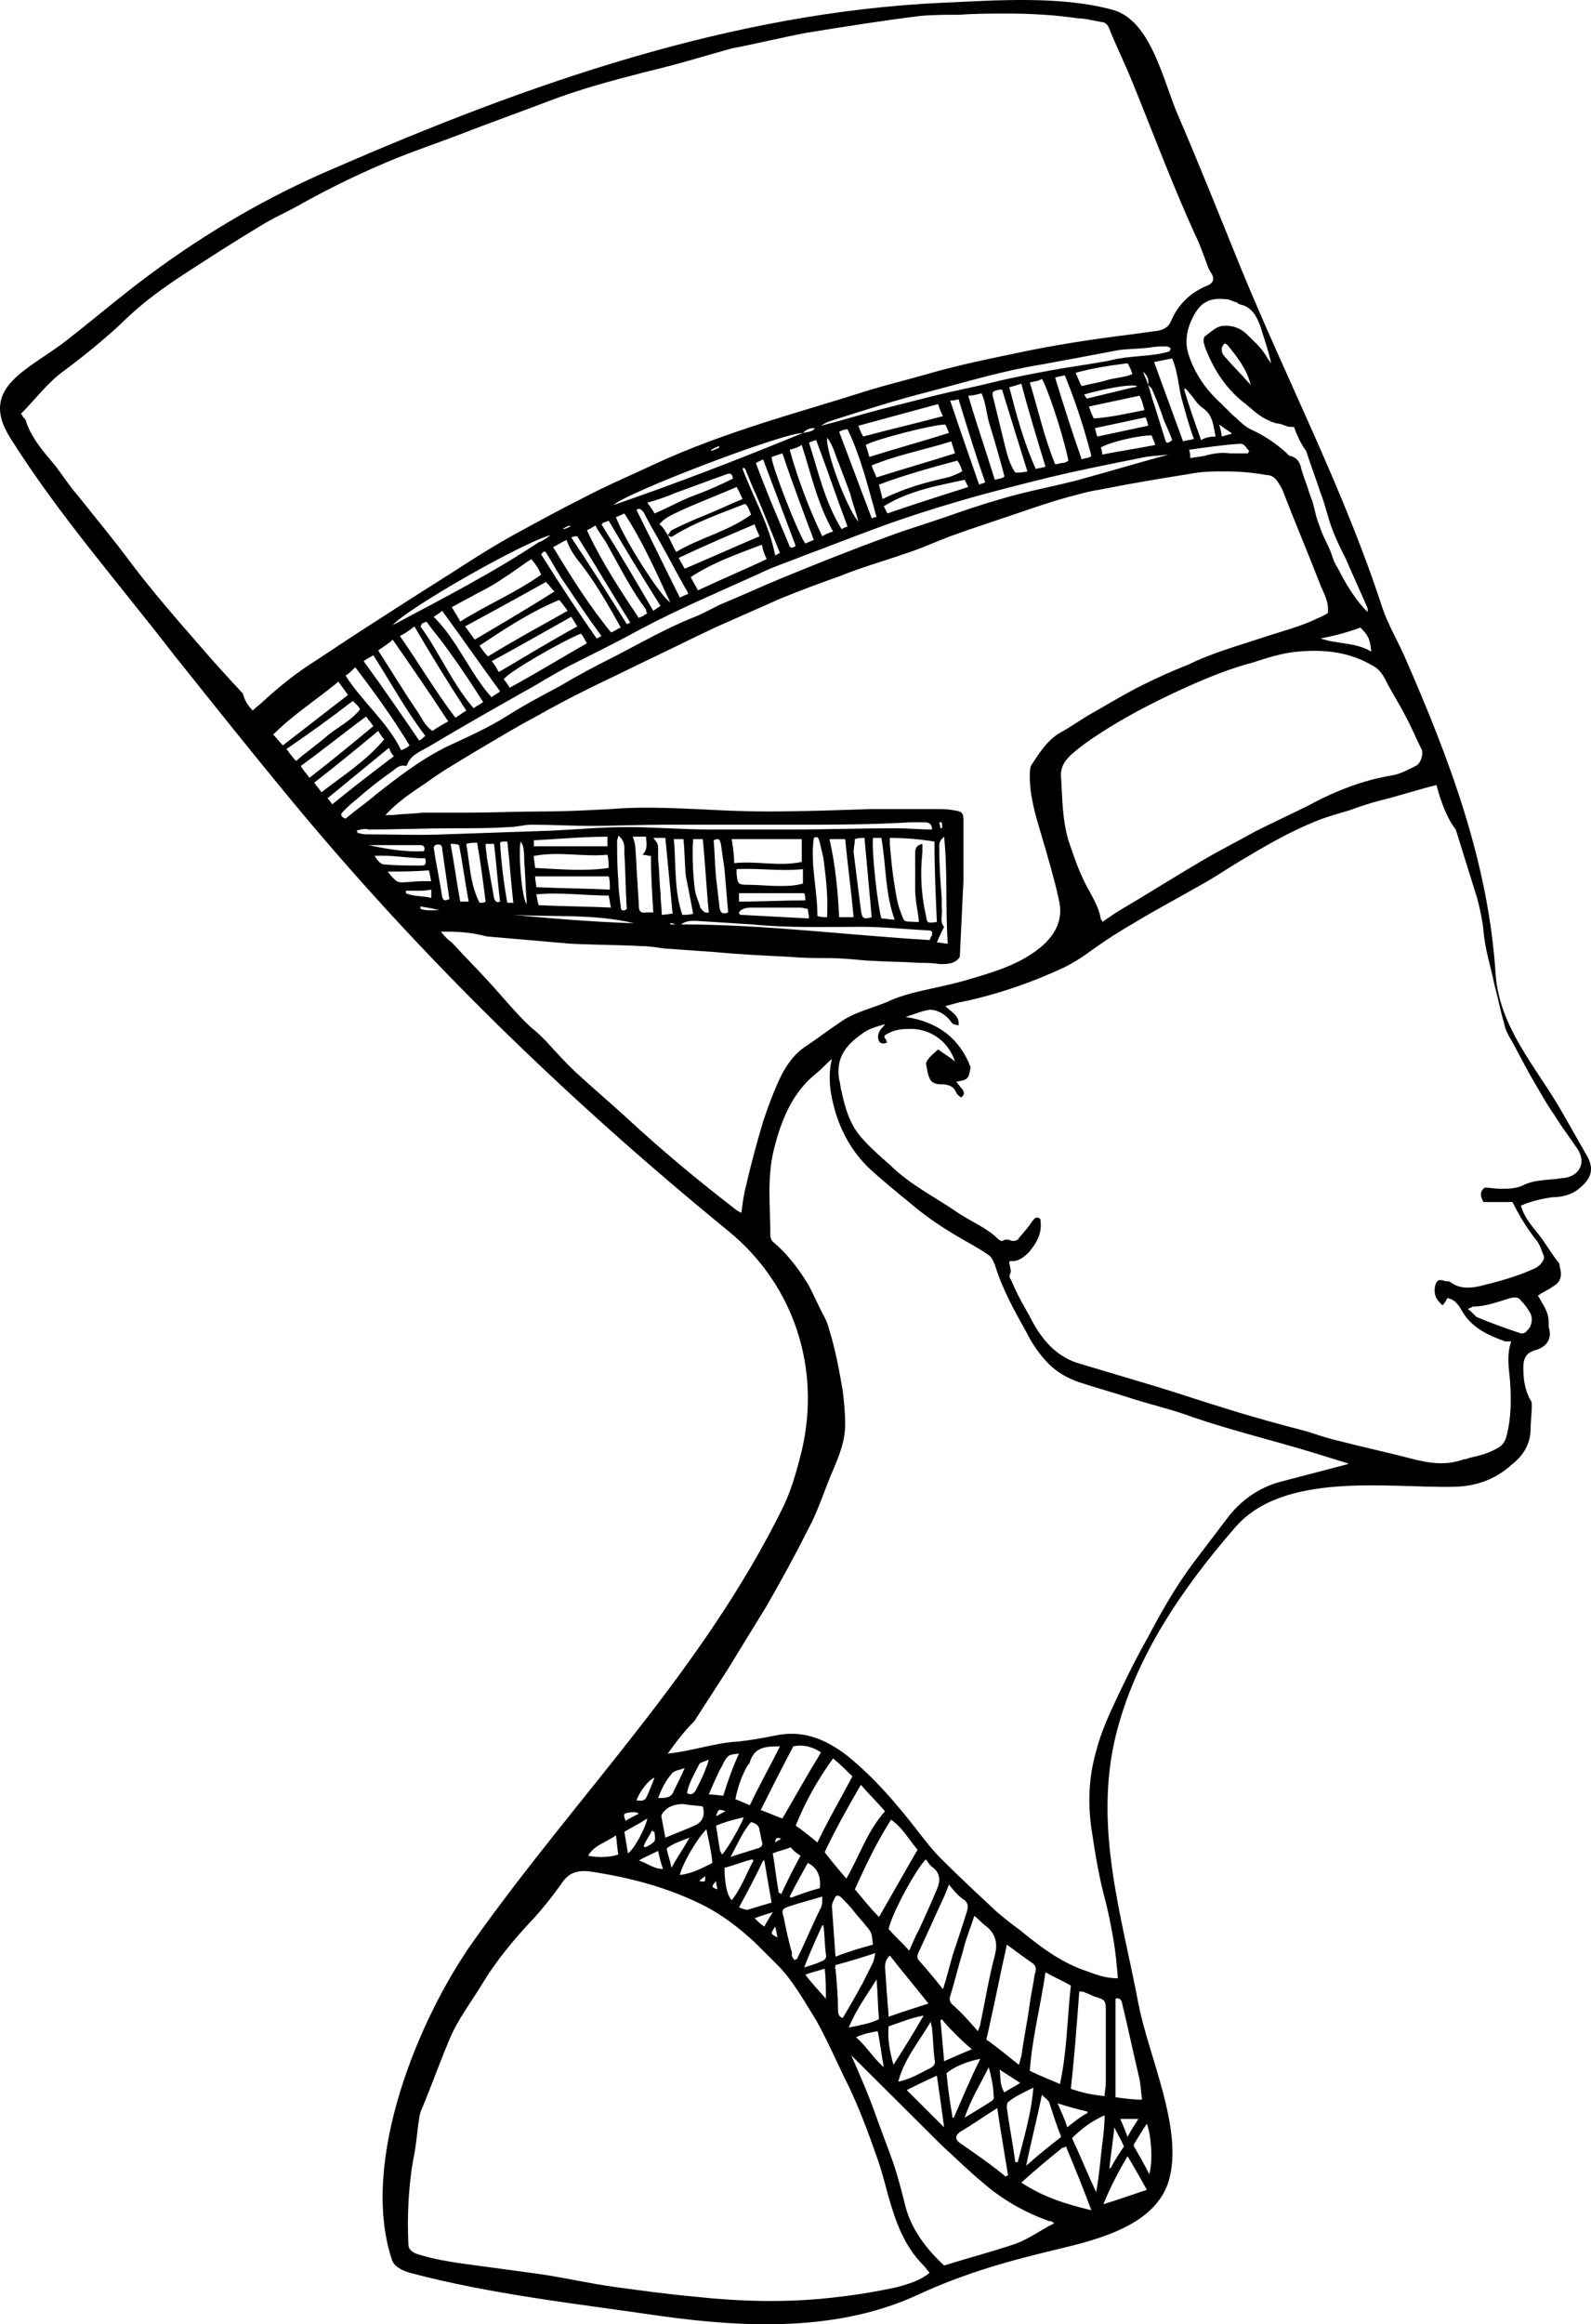 <svg width="113" height="165" viewBox="0 0 113 165" fill="none" xmlns="http://www.w3.org/2000/svg">
<path fill-rule="evenodd" clip-rule="evenodd" d="M108.022 85.587C108.28 86.525 108.965 87.207 109.479 87.89C109.908 88.487 110.251 89.084 110.679 89.596C110.765 89.681 110.765 89.767 110.765 89.852C110.936 90.449 110.936 90.961 110.336 91.302C109.994 91.558 109.565 91.729 109.222 91.985C109.308 92.07 109.394 92.241 109.479 92.411C109.736 92.838 109.994 93.264 109.994 93.861C109.994 93.947 109.994 94.032 109.994 94.203C110.251 94.97 109.908 95.568 109.137 95.823C108.451 95.994 108.194 96.335 108.194 97.103C108.194 97.871 108.28 98.639 108.708 99.406C108.794 99.492 108.794 99.662 108.794 99.833C108.794 100.345 108.708 100.942 108.708 101.454C108.708 102.477 108.194 103.33 107.422 103.928C106.223 105.037 104.766 105.548 103.137 105.548C98.595 105.634 91.139 104.439 87.71 108.449C83.939 112.8 80.597 117.662 79.226 123.292C77.683 129.776 79.654 135.918 80.854 142.231C81.54 145.899 84.111 151.188 82.997 154.856C82.054 157.927 78.112 158.951 75.283 159.633C71.684 160.486 68.598 161.339 65.256 162.875C59.599 165.519 53 165.263 46.915 164.41C41.087 163.557 34.831 162.875 29.089 161.339C28.831 161.254 28.574 161.169 28.317 160.998C28.06 160.827 27.889 160.657 27.803 160.316C25.575 153.406 29.689 143.34 33.631 137.795C41.087 127.302 49.915 118.6 55.657 106.913C56.257 105.634 56.6 104.354 56.943 102.989C58.314 97.188 56.428 91.217 51.715 87.378C40.23 77.994 29.86 67.928 20.432 56.497C17.69 53.17 15.033 49.843 12.376 46.516C8.434 41.398 4.149 36.535 0.72 31.075C-1.594 27.407 2.177 26.213 4.834 24.08C6.805 22.545 8.691 20.924 10.662 19.474C14.69 16.488 19.061 13.929 23.689 11.967C37.402 5.995 51.886 0.877 66.97 0.194C70.741 0.024 75.369 -0.318 79.054 0.706C81.797 1.474 82.654 5.91 83.682 8.213C85.225 11.796 86.682 15.464 88.139 19.047C91.396 26.981 95.51 34.914 98.166 43.104C98.595 44.383 99.281 45.492 99.795 46.687C102.966 53.938 105.708 61.189 106.223 69.122C106.48 72.961 109.137 75.776 110.936 78.933C111.536 79.956 112.136 81.065 112.736 82.089C113.25 83.027 112.993 83.71 112.136 84.392C111.622 84.819 110.936 84.99 110.251 84.99C109.651 85.075 108.794 85.245 108.022 85.587ZM81.54 27.322C81.625 26.895 81.454 26.64 81.197 26.384C81.283 26.725 81.454 26.981 81.54 27.322C81.711 27.748 81.797 28.26 81.968 28.687C82.225 29.54 82.483 30.308 82.74 31.161C82.825 31.502 82.911 31.502 83.254 31.246C83.082 30.734 82.825 30.222 82.654 29.796C82.397 29.028 82.14 28.346 81.797 27.578C81.711 27.493 81.625 27.407 81.54 27.322ZM47.429 37.985C47.601 38.327 47.772 38.753 48.029 39.18C49.743 38.156 51.715 37.729 53.343 36.535C53.257 36.279 53.172 36.109 53.086 35.938C53.086 35.938 53 35.853 52.914 35.767C51.2 36.45 49.401 37.047 47.772 38.071C47.687 38.156 47.515 38.071 47.429 37.985C47.515 37.9 47.601 37.729 47.687 37.644C48.544 37.218 49.315 36.876 50.172 36.535C51.029 36.194 51.886 35.767 52.743 35.426C52.572 35.085 52.486 34.829 52.315 34.573C50.943 35.17 49.572 35.682 48.286 36.279C47.772 36.535 47.258 36.706 46.829 37.218C47.087 37.388 47.258 37.729 47.429 37.985ZM17.947 50.44C18.204 50.184 18.461 50.014 18.633 49.843C19.832 48.734 21.118 47.71 22.489 46.857C23.775 46.004 25.061 45.151 26.26 44.383C27.203 43.786 28.232 43.104 29.174 42.507C30.117 41.909 31.06 41.312 32.002 40.715C33.459 39.777 34.916 38.838 36.459 37.985C38.173 37.047 39.887 36.109 41.601 35.255C43.23 34.402 44.858 33.72 46.487 32.952C49.058 31.758 51.715 30.82 54.371 29.966C56.771 29.199 59.171 28.516 61.571 27.748C62.942 27.322 64.399 26.981 65.856 26.554C67.913 25.957 69.97 25.53 72.026 25.104C74.769 24.507 77.597 24.08 80.34 23.739C80.94 23.654 81.625 23.568 82.225 23.483C82.654 23.398 82.997 23.227 83.168 22.801C83.682 21.606 84.539 20.753 85.825 20.241C86.168 20.071 86.254 19.815 86.082 19.474C85.911 19.218 85.825 19.047 85.739 18.791C85.482 18.109 85.225 17.341 84.882 16.659C83.254 13.076 81.883 9.407 80.426 5.825C79.911 4.545 79.311 3.351 78.797 2.071C78.712 1.815 78.54 1.559 78.197 1.559C77.683 1.474 77.083 1.303 76.569 1.303C74.855 1.047 73.141 0.962 71.512 0.962C70.398 0.962 69.284 0.962 68.17 1.047C67.227 1.047 66.284 1.047 65.342 1.133C62.599 1.474 59.942 1.9 57.285 2.327C55.486 2.668 53.772 3.095 51.972 3.436C51.372 3.607 50.772 3.777 50.172 3.948C48.715 4.374 47.172 4.801 45.715 5.142C43.401 5.739 41.173 6.336 38.945 7.189C37.145 7.872 35.259 8.554 33.459 9.237C31.745 9.919 29.946 10.517 28.232 11.199C25.918 12.137 23.604 13.246 21.461 14.441C20.432 15.038 19.404 15.464 18.461 16.061C16.747 17.085 15.033 18.194 13.319 19.303C11.605 20.412 10.062 21.521 8.605 22.971C7.32 24.166 5.948 25.275 4.577 26.298C3.377 27.151 2.52 28.346 1.492 29.369C1.577 29.455 1.577 29.54 1.663 29.625C1.749 29.71 1.835 29.796 1.835 29.881C2.263 31.161 3.12 32.099 3.977 33.123C4.491 33.805 4.92 34.488 5.52 35.17C6.805 36.791 8.091 38.327 9.291 39.947C10.834 41.995 12.548 43.957 14.262 45.919C15.204 47.028 16.233 48.137 17.261 49.246C17.347 49.672 17.604 50.099 17.947 50.44ZM102.023 55.729C100.652 56.07 99.366 56.497 97.995 56.838C97.309 57.009 96.538 57.265 95.852 57.521C94.995 57.776 94.053 58.032 93.281 58.374C91.396 59.142 89.682 60.165 87.968 61.189C87.111 61.701 86.254 62.298 85.311 62.81C83.682 63.748 82.054 64.601 80.511 65.54C79.483 66.137 78.54 66.734 77.597 67.416C76.912 67.928 76.226 68.355 75.54 68.696C73.141 69.805 70.655 70.658 68.084 71.17C67.741 71.255 67.484 71.34 67.141 71.426C67.57 71.852 68.17 72.108 68.084 72.791C67.656 72.705 67.656 72.705 67.484 72.449C67.141 72.023 66.627 71.682 66.027 71.682C65.427 71.767 64.913 72.023 64.313 72.193C66.627 72.535 68.17 73.729 68.941 75.776C68.856 76.118 68.856 76.374 68.684 76.544C68.513 76.715 68.255 76.715 67.913 76.8C68.084 76.971 68.17 77.141 68.341 77.312C68.513 77.568 68.513 77.738 68.255 77.909C68.17 77.824 67.998 77.738 67.913 77.568C67.741 77.056 67.227 76.971 66.799 76.971C66.37 76.971 66.113 76.8 66.027 76.544C65.856 76.203 65.856 75.862 65.77 75.52C65.77 75.435 65.856 75.264 65.942 75.179C66.113 74.923 66.37 74.753 66.627 74.497C66.97 74.753 67.398 75.009 67.827 75.35C67.313 73.814 65.942 72.961 64.484 73.046C63.97 73.046 63.456 73.132 63.028 73.388C62.856 73.473 62.685 73.558 62.942 73.814C62.942 73.814 62.942 73.985 63.028 73.985C62.77 74.156 62.513 74.07 62.428 73.9C62.342 73.729 62.342 73.473 62.428 73.302C62.513 73.046 62.77 72.876 62.856 72.705C62.256 72.876 61.656 73.046 61.228 73.388C60.114 74.156 59.342 75.094 59.599 76.629C59.685 76.885 59.685 77.227 59.771 77.483C60.028 78.677 60.371 79.871 61.228 80.809C61.828 81.492 62.513 82.089 63.199 82.686C64.656 84.136 66.456 84.99 68.17 86.184C69.113 86.781 70.141 87.207 70.912 87.975C70.998 88.061 71.169 88.146 71.255 88.061C71.427 87.975 71.598 87.975 71.769 88.061C72.026 88.146 72.284 88.061 72.369 87.89C72.712 87.463 73.055 87.122 73.312 86.696C73.398 86.61 73.484 86.44 73.655 86.44C73.912 86.44 73.912 86.61 73.912 86.781C73.998 87.634 73.569 88.317 73.055 88.914C72.712 89.255 72.284 89.596 71.769 89.511L71.684 89.596C71.684 89.852 71.855 90.193 71.769 90.364C71.684 90.534 71.684 90.705 71.769 90.79C71.941 91.132 72.112 91.558 72.284 91.899C72.626 92.582 73.055 93.264 73.398 93.947C74.169 95.312 75.198 96.421 76.826 96.847C78.54 97.359 80.254 97.871 81.968 98.383C83.682 98.894 85.396 99.492 87.111 100.004C88.996 100.601 90.882 101.113 92.853 101.624C93.624 101.88 94.395 102.136 95.167 102.307C96.795 102.733 98.424 103.075 100.052 103.501C101.337 103.842 102.623 104.098 103.994 103.586C104.08 103.586 104.166 103.586 104.337 103.501C105.108 103.331 105.794 103.16 106.48 102.733C106.737 102.563 106.908 102.307 106.994 101.966C107.337 100.686 107.337 99.406 107.251 98.041C107.165 97.103 106.994 96.165 107.337 95.226C107.251 95.226 107.165 95.226 107.165 95.226C107.08 95.226 106.994 95.226 106.908 95.226C105.708 94.8 104.594 94.288 103.909 93.179C103.651 92.752 103.394 92.241 102.794 92.155C102.709 92.326 102.623 92.496 102.452 92.667C102.28 92.496 102.109 92.326 102.023 92.155C101.852 91.899 101.852 91.302 102.023 91.046C102.195 90.705 102.537 90.961 102.794 90.961C102.88 90.961 102.966 90.961 103.052 91.046C103.651 91.473 104.337 91.473 105.108 91.302C106.48 90.961 107.765 90.62 109.051 90.023C109.394 89.852 109.737 89.425 109.651 89.169C109.479 88.743 109.394 88.402 109.137 88.061C108.451 87.207 107.937 86.354 107.422 85.331C106.737 85.331 106.051 85.331 105.366 85.331C105.108 84.904 105.108 84.563 105.451 84.307C105.794 84.307 106.223 84.392 106.565 84.392C107.08 84.392 107.68 84.392 108.194 84.136C108.879 83.795 109.565 83.795 110.336 83.71C110.594 83.71 110.851 83.625 111.108 83.625C112.222 83.454 112.65 82.516 112.051 81.577C111.536 80.809 110.936 80.042 110.422 79.189C109.994 78.591 109.651 77.994 109.308 77.397C108.622 76.288 108.022 75.094 107.422 73.985C107.165 73.558 106.908 73.132 106.823 72.62C106.565 71.767 106.394 70.829 106.137 69.89C105.88 68.611 105.451 67.331 105.366 66.051C105.28 65.284 105.108 64.516 104.937 63.833C104.423 62.212 103.909 60.506 103.394 58.886C102.794 58.118 102.366 57.009 102.023 55.729ZM31.317 66.137C31.574 66.478 31.831 66.734 32.088 66.904C32.945 67.843 33.802 68.696 34.659 69.634C35.688 70.743 36.631 71.938 37.745 72.961C38.088 73.217 38.43 73.558 38.773 73.9C39.544 74.753 40.316 75.606 41.173 76.374C42.287 77.397 43.401 78.335 44.515 79.359C47.001 81.662 49.572 83.795 52.229 85.843C52.315 85.928 52.486 86.013 52.657 86.099C52.743 85.416 52.829 84.734 53 84.136C53.343 82.601 53.772 81.065 54.2 79.615C54.543 78.591 54.886 77.653 55.314 76.715C55.743 75.776 56.343 74.838 57.285 74.241C58.057 73.729 58.828 73.132 59.599 72.62C60.628 71.852 61.913 71.596 63.113 71.084C63.627 70.829 64.227 70.658 64.827 70.487C66.199 70.146 67.656 69.89 69.027 69.464C70.741 68.952 72.455 68.44 73.912 67.246C75.026 66.307 75.54 65.198 75.198 63.833C74.855 62.298 74.426 60.848 73.998 59.397C73.569 57.947 73.141 56.582 73.141 55.132C73.141 54.876 73.141 54.535 73.226 54.364C73.826 53.426 74.426 52.487 75.369 51.976C76.14 51.549 76.826 51.037 77.597 50.611C78.797 49.928 79.911 49.246 81.111 48.649C82.14 48.137 83.254 47.625 84.368 47.199C86.082 46.345 87.968 45.834 89.767 45.236C91.053 44.81 92.424 44.469 93.624 43.871C93.881 43.786 94.138 43.616 94.31 43.53C94.395 42.763 94.053 42.165 93.796 41.568C92.938 39.35 91.996 37.132 91.139 34.914C91.053 34.658 90.882 34.402 90.71 34.147C90.539 33.891 90.282 33.72 89.939 33.72C88.996 33.549 88.053 33.464 87.025 33.464C86.168 33.464 85.396 33.464 84.539 33.635C82.397 33.976 80.34 34.317 78.197 34.744C77.597 34.829 76.912 35 76.312 35.17C75.283 35.426 74.255 35.767 73.226 36.109C71.255 36.791 69.37 37.388 67.484 38.071C66.37 38.497 65.256 39.009 64.142 39.35C62.685 39.862 61.142 40.289 59.685 40.886C58.228 41.398 56.857 41.909 55.4 42.507C53.857 43.189 52.315 43.871 50.772 44.554C48.972 45.407 47.087 46.345 45.287 47.199C44.087 47.796 42.801 48.393 41.601 48.99C40.402 49.587 39.116 50.27 37.916 50.952C36.459 51.72 35.088 52.573 33.631 53.426C32.517 54.108 31.317 54.791 30.288 55.559C29.26 56.241 28.232 56.923 27.375 57.862C27.546 57.862 27.632 57.862 27.803 57.862C28.574 57.776 29.26 57.777 30.031 57.691C31.06 57.691 32.088 57.691 33.117 57.691C34.916 57.691 36.716 57.606 38.516 57.606C40.145 57.606 41.773 57.521 43.401 57.435C45.372 57.265 47.429 57.35 49.401 57.435C51.115 57.521 52.743 57.606 54.457 57.606C56.943 57.606 59.342 57.521 61.828 57.435C63.285 57.435 64.742 57.435 66.284 57.435C66.799 57.435 67.313 57.435 67.741 57.521C68.341 57.606 68.427 57.691 68.427 58.288C68.427 59.739 68.427 61.103 68.427 62.554C68.341 64.345 68.255 66.137 68.17 67.928C67.827 68.44 67.313 68.44 66.713 68.44C66.284 68.355 65.77 68.355 65.342 68.355C64.056 68.269 62.77 68.269 61.485 68.184C60.542 68.099 59.685 68.013 58.742 68.013C57.885 68.013 57.028 68.013 56.171 67.928C54.371 67.843 52.572 67.757 50.772 67.587C49.572 67.502 48.372 67.416 47.172 67.331C46.572 67.246 46.058 67.16 45.458 67.16C43.83 67.075 42.116 67.075 40.487 66.99C38.516 66.819 36.545 66.648 34.574 66.478C33.288 66.137 32.345 66.137 31.317 66.137ZM47.429 124.487C49.143 124.316 50.772 123.719 52.4 123.634C53.257 123.548 54.2 123.378 55.057 123.207C57.028 122.781 58.657 123.463 60.199 124.657C62.085 126.193 63.627 127.984 65.085 129.861C65.684 130.629 66.199 131.311 66.884 131.994C68.17 133.273 69.541 134.553 70.827 135.747C71.341 136.174 71.855 136.6 72.455 137.027C73.912 138.221 75.369 139.33 77.169 139.927C77.854 140.183 78.54 140.439 79.397 140.439C79.311 139.415 79.226 138.477 79.054 137.539C78.883 136.6 78.712 135.662 78.454 134.724C78.026 133.103 77.769 131.482 77.512 129.776C77.254 127.899 77.34 126.107 77.854 124.316C78.197 122.951 78.797 121.672 79.397 120.392C80.083 118.942 80.768 117.577 81.54 116.212C82.483 114.42 83.511 112.629 84.711 111.008C85.482 109.984 86.339 108.875 87.111 107.852C88.053 106.572 89.339 105.634 90.882 105.207C92.51 104.781 94.138 104.354 95.767 103.928C95.767 103.928 95.681 103.842 95.595 103.842C94.738 103.586 93.967 103.331 93.11 103.075C90.282 102.222 87.453 101.539 84.711 100.601C83.34 100.089 81.882 99.748 80.511 99.321C79.226 98.894 77.94 98.553 76.655 98.127C75.883 97.871 75.112 97.444 74.512 96.847C73.826 96.165 73.312 95.397 72.884 94.544C72.026 93.008 71.169 91.473 70.655 89.767C70.57 89.596 70.484 89.34 70.312 89.169C69.97 88.914 69.541 88.658 69.113 88.402C67.57 87.549 66.027 86.61 64.656 85.416C63.713 84.648 62.77 83.88 61.828 83.027C60.456 81.748 59.599 80.127 59.171 78.335C58.914 77.312 58.828 76.203 59.085 75.179C58.657 75.52 58.4 75.862 57.971 76.203C56.257 77.568 55.486 79.53 54.971 81.577C54.457 83.625 54.714 85.672 54.714 87.719C54.714 87.89 54.8 88.061 54.886 88.146C55.914 88.999 56.685 90.023 57.371 91.132C57.8 91.899 58.142 92.752 58.571 93.52C58.742 93.861 58.828 94.117 58.914 94.459C59.342 95.823 59.599 97.274 59.856 98.724C59.942 99.492 60.028 100.259 60.028 101.113C60.028 102.307 59.599 103.331 59.171 104.354C58.571 105.719 58.142 107.169 57.457 108.449C56.514 110.326 55.486 112.202 54.457 113.994C53.514 115.529 52.572 117.065 51.629 118.6C50.858 119.795 50.086 120.989 49.315 122.183C48.629 122.866 48.029 123.634 47.429 124.487ZM66.027 161.339C65.856 161.169 65.77 160.998 65.599 160.827C64.227 159.463 63.627 157.756 63.113 155.965C62.856 155.027 62.599 154.003 62.256 153.065C61.656 151.358 61.056 149.738 60.285 148.117C59.514 146.581 58.828 144.96 57.971 143.425C57.114 142.06 56.343 140.61 55.143 139.415C54.629 138.904 54.114 138.392 53.6 137.88C52.486 136.856 51.286 135.918 49.915 135.235C47.344 133.956 44.687 133.273 41.859 132.847C41.002 132.761 40.402 132.932 39.887 133.7C39.287 134.553 38.688 135.321 37.916 136.174C36.545 137.624 35.259 139.159 34.231 140.866C33.459 142.145 32.517 143.34 31.917 144.79C31.231 146.411 30.631 148.117 29.946 149.738C29.774 150.079 29.774 150.505 29.689 150.932C29.603 151.7 29.517 152.553 29.346 153.32C29.003 155.283 28.917 157.33 29.003 159.292C29.003 159.633 29.174 159.804 29.517 159.974C30.546 160.316 31.488 160.486 32.602 160.657C34.488 160.913 36.373 161.169 38.259 161.425C40.059 161.681 41.858 162.107 43.744 162.363C45.63 162.619 47.515 162.875 49.401 163.045C52.572 163.387 55.743 163.472 58.914 163.131C60.542 162.96 62.17 162.704 63.713 162.363C64.656 162.107 65.427 161.851 66.027 161.339ZM78.283 65.454C78.797 65.113 79.14 64.857 79.569 64.601C81.454 63.492 83.34 62.298 85.225 61.189C86.511 60.421 87.882 59.739 89.253 58.971C90.453 58.374 91.739 57.777 92.938 57.179C94.824 56.156 96.795 55.388 98.852 55.047C99.452 54.961 100.052 54.62 100.566 54.364C100.909 54.194 101.08 53.596 100.995 53.255C100.566 52.402 100.223 51.549 99.795 50.781C99.366 49.928 98.852 49.16 98.424 48.307C98.166 47.796 97.909 47.454 97.395 47.199C95.767 46.26 93.967 46.09 92.167 46.26C91.139 46.345 90.025 46.687 88.996 47.028C87.368 47.454 85.911 48.051 84.368 48.734C82.483 49.587 80.597 50.526 78.797 51.634C77.854 52.232 76.912 52.829 76.055 53.596C75.54 54.108 75.283 54.535 75.369 55.303C75.455 56.753 75.455 58.203 75.883 59.653C76.226 60.677 76.569 61.701 77.083 62.724C77.512 63.577 78.112 64.43 78.197 65.369C78.197 65.198 78.283 65.284 78.283 65.454ZM67.056 160.827C68.684 160.316 70.312 159.889 71.855 159.377C72.969 159.036 73.826 158.354 74.855 157.842C74.855 157.756 74.769 157.756 74.769 157.756C74.683 157.671 74.598 157.671 74.512 157.671C72.798 157.074 71.169 156.136 69.798 154.941C68.77 154.088 67.827 153.15 66.884 152.297C65.427 150.847 63.97 149.396 62.513 147.946C61.828 147.264 61.142 146.581 60.456 145.899C61.056 147.264 61.656 148.629 62.17 150.079C62.599 151.273 63.028 152.382 63.456 153.576C63.799 154.6 64.056 155.624 64.313 156.647C64.742 158.268 65.77 159.633 67.056 160.827ZM24.546 58.118C25.232 57.521 26.003 57.009 26.689 56.412C28.317 55.132 29.86 53.938 31.745 52.999C33.202 52.317 34.574 51.72 35.945 50.867C37.145 50.099 38.43 49.416 39.716 48.734C41.002 47.966 42.287 47.284 43.658 46.601C45.458 45.663 47.258 44.639 49.143 43.871C49.829 43.616 50.429 43.274 51.115 42.933C52.572 42.336 54.029 41.654 55.486 41.056C57.971 40.033 60.542 39.009 63.113 38.071C64.484 37.559 65.942 37.132 67.398 36.62C68.598 36.194 69.884 35.767 71.084 35.426C72.798 34.914 74.598 34.573 76.312 34.147C78.54 33.549 80.768 32.867 82.997 32.27C82.311 32.355 81.625 32.355 80.94 32.526C78.797 32.952 76.655 33.379 74.512 33.891C72.455 34.402 70.398 34.914 68.341 35.511C66.284 36.109 64.142 36.791 62.085 37.559C60.456 38.156 58.742 38.838 57.114 39.435C56.086 39.862 54.971 40.203 53.943 40.715C51.115 41.995 48.286 43.189 45.544 44.639C43.83 45.578 42.116 46.431 40.402 47.284C39.63 47.71 38.859 48.137 38.173 48.563C35.602 50.014 33.031 51.464 30.46 52.999C29.86 53.341 29.174 53.596 28.917 54.279C28.917 54.364 28.831 54.364 28.746 54.364C28.317 54.279 28.06 54.62 27.803 54.791C26.946 55.388 26.089 56.07 25.318 56.753C24.975 57.009 24.718 57.265 24.375 57.606C24.203 57.776 24.118 57.947 24.546 58.118ZM91.91 30.308C91.653 30.308 91.481 30.308 91.31 30.222C91.053 30.137 90.882 30.052 90.624 30.052C90.453 29.966 90.282 29.966 90.196 29.881C89.51 29.625 88.996 29.113 88.482 28.687C87.111 27.663 86.168 26.213 85.568 24.592C85.568 24.507 85.482 24.336 85.482 24.251C85.482 24.08 85.482 23.91 85.653 23.824C85.996 23.568 86.339 23.227 86.768 23.142C87.368 23.057 88.053 23.227 88.567 23.739C89.082 24.251 89.682 24.763 90.025 25.445C90.11 25.53 90.196 25.701 90.282 25.786C90.11 24.933 89.767 23.995 89.51 23.142C89.253 22.459 88.91 21.777 88.053 21.606C87.968 21.606 87.882 21.436 87.71 21.436C87.539 21.35 87.453 21.35 87.282 21.265C85.996 21.095 85.311 21.35 84.711 22.545C84.282 23.398 84.111 24.336 84.454 25.275C84.882 26.554 85.653 27.663 86.682 28.602C86.939 28.858 87.282 29.199 87.539 29.455C87.968 29.796 88.31 30.222 88.825 30.478C89.767 30.905 90.539 31.417 91.31 32.099C91.396 32.184 91.481 32.27 91.567 32.355C92.081 32.44 92.338 32.782 92.424 33.293C92.596 33.891 92.853 34.488 93.024 35.085C93.11 35.255 93.11 35.426 93.195 35.511C93.367 36.109 93.453 36.706 93.71 37.303C93.881 37.9 94.224 38.497 94.481 39.094C94.653 39.521 94.738 39.947 94.995 40.289C95.51 41.312 96.109 42.336 96.881 43.189C96.966 43.274 97.052 43.36 97.138 43.445C97.138 43.274 97.138 43.274 97.138 43.189C96.624 41.995 96.109 40.886 95.595 39.691C95.252 39.009 94.91 38.327 94.653 37.644C94.31 36.791 94.138 35.853 93.796 35C93.453 33.976 93.11 33.038 92.767 32.014C92.338 31.417 92.081 30.82 91.91 30.308ZM72.369 146.581C72.455 146.325 72.455 146.155 72.541 145.984C72.712 144.704 72.969 143.51 73.141 142.231C73.226 141.548 73.398 140.866 73.484 140.183C73.569 139.927 73.655 139.671 73.398 139.415C72.798 138.989 72.198 138.562 71.512 138.05C70.998 140.354 70.57 142.572 70.055 144.79C70.912 145.387 71.598 145.984 72.369 146.581ZM25.318 58.971C25.403 59.056 25.403 59.142 25.403 59.142C25.575 59.142 25.746 59.227 25.918 59.227C27.803 59.227 29.774 59.312 31.66 59.227C34.145 59.142 36.631 59.056 39.116 58.971C40.916 58.886 42.716 58.715 44.515 58.715C46.487 58.715 48.458 58.886 50.343 58.886C52.315 58.886 54.286 58.886 56.257 58.886C58.742 58.886 61.142 58.8 63.627 58.8C64.484 58.8 65.342 58.886 66.199 58.886C66.199 58.544 66.027 58.374 65.684 58.374C65.342 58.374 64.999 58.374 64.656 58.374C61.913 58.544 59.171 58.544 56.514 58.544C53.429 58.544 50.343 58.544 47.172 58.544C45.458 58.544 43.744 58.63 42.03 58.63C40.573 58.63 39.202 58.544 37.745 58.544C37.23 58.544 36.716 58.715 36.116 58.715C34.831 58.8 33.545 58.8 32.26 58.8C30.203 58.8 28.232 58.886 26.175 58.886C25.918 58.8 25.575 58.886 25.318 58.971ZM75.283 147.946C75.797 145.557 75.797 143.254 76.055 140.951C75.455 140.61 74.855 140.354 74.255 140.013C73.912 142.401 73.312 144.619 73.141 147.008C73.826 147.349 74.512 147.605 75.283 147.946ZM69.455 144.193C69.541 143.937 69.627 143.766 69.627 143.681C69.97 142.06 70.227 140.439 70.655 138.818C70.912 137.88 70.655 137.197 69.97 136.686C69.713 136.515 69.541 136.259 69.198 136.003C68.941 136.856 68.598 137.624 68.427 138.392C68.084 139.501 67.827 140.61 67.484 141.719C67.398 141.975 67.484 142.145 67.656 142.316C68.255 142.828 68.856 143.51 69.455 144.193ZM78.454 148.799C78.454 148.458 78.54 148.202 78.54 147.946C78.54 146.24 78.54 144.619 78.54 142.913C78.54 141.975 78.54 141.975 77.683 141.719C77.512 141.633 77.34 141.548 77.083 141.463C76.997 141.377 76.826 141.377 76.655 141.377C76.483 143.681 76.312 145.984 76.055 148.287C76.826 148.543 77.512 148.714 78.454 148.799ZM60.714 134.126C61.313 134.809 61.828 135.491 62.428 136.088C63.37 134.468 64.227 132.932 65.17 131.311C64.57 130.629 64.142 129.776 63.285 129.179C62.256 130.799 61.485 132.42 60.714 134.126ZM63.199 59.483C63.199 59.653 63.199 59.824 63.199 59.909C63.285 60.933 63.37 61.871 63.542 62.895C63.627 63.407 63.713 64.004 63.885 64.516C64.313 65.625 64.056 65.369 65.17 65.454C65.17 65.454 65.17 65.454 65.256 65.454C65.256 65.369 65.256 65.369 65.256 65.284C65.17 64.601 64.999 63.833 64.999 63.151C64.999 62.298 64.999 61.445 64.999 60.506C64.999 60.251 65.085 59.995 65.513 59.909C65.513 60.165 65.513 60.336 65.513 60.506C65.342 62.042 65.427 63.492 65.77 65.028C65.856 65.54 65.856 65.54 66.541 65.454C66.456 63.577 66.37 61.701 66.37 59.739C65.256 59.568 64.227 59.483 63.199 59.483ZM67.398 133.785C67.227 134.212 67.141 134.468 67.056 134.638C66.456 135.918 65.856 137.283 65.256 138.562C65.17 138.733 65.085 138.989 65.256 139.159C65.856 139.842 66.37 140.439 66.97 141.207C67.056 141.036 67.056 140.866 67.141 140.695C67.313 140.098 67.484 139.415 67.656 138.818C67.998 137.795 68.341 136.771 68.684 135.662C68.77 135.321 68.77 135.15 68.513 134.894C68.084 134.638 67.741 134.212 67.398 133.785ZM61.142 126.705C60.199 128.325 59.342 129.861 58.571 131.482C59.085 132.164 59.599 132.761 60.114 133.359C61.056 131.738 61.571 130.032 62.856 128.581C62.342 127.984 61.742 127.387 61.142 126.705ZM72.541 154.941C74.083 155.965 75.712 156.477 77.512 156.903C76.912 155.283 76.312 153.832 75.712 152.382C75.54 152.467 75.54 152.467 75.455 152.467C74.512 153.235 73.569 154.003 72.541 154.941ZM65.77 131.994C65.17 132.506 63.37 135.747 63.113 136.941C63.542 137.453 64.056 137.88 64.57 138.477C64.827 137.965 64.999 137.453 65.256 137.027C65.684 136.088 66.113 135.15 66.541 134.126C66.799 133.529 66.799 133.017 66.284 132.591C66.027 132.42 65.942 132.25 65.77 131.994ZM60.542 126.107C60.114 125.681 59.685 125.254 59.171 124.828C58.057 126.363 57.2 127.899 56.514 129.605C57.028 129.946 57.542 130.373 58.057 130.799C58.828 129.179 59.685 127.728 60.542 126.107ZM55.571 129.093C56.514 127.472 57.371 125.937 58.314 124.401C57.8 124.06 57.114 123.804 56.343 123.975C55.571 125.425 54.8 126.961 54.029 128.496C54.543 128.667 55.057 128.923 55.571 129.093ZM26.86 46.175C27.803 47.625 28.66 49.075 29.603 50.44C29.946 50.952 30.203 51.549 30.717 51.89C31.06 51.634 31.403 51.464 31.831 51.208C30.546 49.246 29.26 47.369 27.889 45.407C27.546 45.748 27.203 45.919 26.86 46.175ZM83.082 24.933C83.082 24.848 83.082 24.848 83.168 24.763C83.082 24.677 82.997 24.592 82.825 24.592C82.397 24.592 82.054 24.592 81.625 24.677C80.94 24.763 80.168 24.763 79.483 24.848C77.683 25.189 75.883 25.53 73.998 25.872C71.341 26.298 68.77 27.066 66.199 27.748C63.799 28.346 61.399 29.113 58.999 29.881C58.742 29.966 58.571 30.052 58.314 30.222C59.685 29.881 61.056 29.455 62.342 29.113C63.713 28.772 64.999 28.431 66.37 28.09C67.741 27.748 69.113 27.493 70.484 27.151C71.855 26.81 73.226 26.554 74.598 26.298C75.969 26.042 77.34 25.872 78.712 25.616C80.34 25.189 81.797 25.36 83.082 24.933ZM71.427 154.515C71.427 154.515 71.512 154.429 71.598 154.429C71.341 152.894 71.084 151.358 70.827 149.652C69.884 150.249 69.027 150.847 68.17 151.358C67.827 151.614 67.827 151.87 68.17 152.126C69.284 152.894 70.398 153.662 71.427 154.515ZM56.943 59.568C55.228 59.568 53.686 59.568 51.972 59.568C52.057 60.165 52.143 60.677 52.143 61.274C53.772 61.103 55.314 61.53 56.943 61.189C56.943 60.592 56.943 60.08 56.943 59.568ZM81.111 149.055C81.025 148.458 81.025 147.861 80.854 147.264C80.511 145.728 80.168 144.278 79.826 142.742C79.74 142.486 79.74 142.316 79.654 142.06C79.569 141.889 79.397 141.804 79.226 141.889C79.226 144.193 79.226 146.581 79.226 148.884C79.911 148.97 80.426 149.055 81.111 149.055ZM61.999 138.05C61.913 137.197 61.913 137.197 61.485 136.686C61.228 136.344 60.885 136.003 60.628 135.662C60.371 135.321 60.028 134.979 59.771 134.724C59.514 134.468 59.342 134.553 59.257 134.809C59.171 134.979 59.085 135.15 59.085 135.321C59.171 136.515 59.257 137.709 59.342 138.904C60.199 138.562 61.056 138.306 61.999 138.05ZM37.745 39.691C37.059 40.118 36.545 40.544 35.859 40.971C35.259 41.398 34.659 41.739 33.974 42.08C33.374 42.421 32.688 42.763 32.088 43.104C32.345 43.53 32.517 43.786 32.688 44.127C34.574 42.933 36.631 42.08 38.43 40.8C38.259 40.374 38.088 40.118 37.745 39.691ZM39.287 38.838C40.573 40.971 41.859 43.018 43.401 44.895C43.658 44.81 43.83 44.639 44.087 44.554C43.916 44.213 43.744 43.957 43.573 43.616C42.887 42.421 42.116 41.142 41.259 40.033C40.83 39.521 40.487 39.009 40.23 38.327C39.887 38.497 39.63 38.668 39.287 38.838ZM28.403 45.151C29.774 47.113 30.974 49.16 32.345 50.952C32.602 50.781 32.86 50.611 33.117 50.44C31.831 48.478 30.631 46.516 29.431 44.469C29.003 44.81 28.746 44.98 28.403 45.151ZM66.199 66.137C66.113 66.051 66.027 66.051 65.942 66.051C64.313 65.966 62.77 65.795 61.142 65.795C58.571 65.795 56 65.881 53.429 65.625C52.057 65.54 50.772 65.454 49.401 65.369C49.058 65.369 48.715 65.369 48.372 65.625C54.371 65.625 60.199 66.393 66.027 66.734C66.113 66.563 66.113 66.478 66.199 66.393C66.199 66.393 66.199 66.222 66.199 66.137ZM73.141 27.151C73.741 29.113 74.169 31.075 74.941 32.952C75.198 32.952 75.283 32.867 75.455 32.867C75.626 32.867 75.797 32.782 75.883 32.696C75.455 30.649 74.341 27.407 73.998 26.895C73.741 27.066 73.484 27.066 73.141 27.151ZM65.942 142.231C64.999 141.036 64.056 139.927 63.199 138.818C62.942 139.074 62.856 139.33 62.856 139.671C62.942 140.439 62.942 141.207 63.028 141.975C63.028 142.316 63.113 142.742 63.113 143.169C64.056 142.828 64.913 142.572 65.942 142.231ZM40.316 43.36C40.059 43.018 39.887 42.763 39.716 42.592C37.659 43.445 35.859 44.639 34.059 45.834C34.231 46.09 34.402 46.345 34.659 46.601C36.459 45.492 38.345 44.469 40.316 43.36ZM104.251 92.923C104.594 93.179 104.766 93.435 104.937 93.52C105.966 93.947 106.908 94.288 107.937 94.629C108.108 94.715 108.365 94.629 108.451 94.459C108.794 94.203 108.879 93.606 108.708 93.264C108.537 92.923 108.28 92.582 108.022 92.326C107.851 92.07 107.594 92.07 107.251 92.155C106.394 92.411 105.537 92.752 104.594 92.752C104.509 92.838 104.423 92.838 104.251 92.923ZM59.342 139.501C59.342 139.671 59.257 139.757 59.342 139.757C59.428 140.695 59.514 141.633 59.514 142.572C59.514 142.828 59.514 143.169 59.856 143.254C60.371 142.401 60.799 141.633 61.228 140.866C61.485 140.354 61.742 139.842 61.999 139.33C62.085 139.159 62.085 138.989 62.17 138.648C61.142 138.989 60.285 139.245 59.342 139.501ZM56.428 139.159C56.514 139.074 56.6 139.074 56.6 139.074C57.2 137.88 57.714 136.6 58.314 135.406C58.4 135.235 58.4 134.979 58.4 134.638C57.542 134.894 56.857 135.065 56.086 135.321C55.571 135.491 55.486 135.577 55.657 136.088C55.828 136.941 56 137.795 56.257 138.648C56.171 138.904 56.343 138.989 56.428 139.159ZM24.718 49.331C24.46 48.99 24.289 48.734 24.032 48.393C22.489 49.672 20.861 50.696 19.404 52.146C19.661 52.402 19.832 52.658 20.09 52.914C21.632 51.72 23.175 50.526 24.718 49.331ZM33.717 45.407C35.602 44.298 37.488 43.189 39.373 41.995C39.202 41.824 39.03 41.568 38.773 41.312C36.802 42.421 34.916 43.445 33.031 44.469C33.288 44.81 33.459 45.066 33.717 45.407ZM76.14 151.785C76.74 153.065 77.254 154.344 77.854 155.624C78.026 154.685 78.112 153.832 78.197 152.979C78.283 152.126 78.454 151.188 78.454 150.164C77.512 150.591 76.826 151.102 76.14 151.785ZM54.114 38.668C52.315 39.35 50.6 39.947 49.058 40.971C49.229 41.312 49.401 41.568 49.572 41.909C51.2 41.142 52.829 40.459 54.457 39.691C54.286 39.35 54.2 39.094 54.114 38.668ZM53.257 128.155C53.943 126.705 54.714 125.34 55.4 123.975C54.457 123.975 53.6 123.975 53.257 125.084C53.257 125.169 53.172 125.254 53.086 125.34C52.657 126.107 52.4 126.875 52.229 127.728C52.486 127.814 52.829 127.984 53.257 128.155ZM81.968 25.701C82.654 27.578 83.34 29.455 84.025 31.331C84.282 31.246 84.539 31.246 84.796 31.161C84.454 30.222 84.197 29.284 83.939 28.346C83.682 27.407 83.682 26.469 83.254 25.445C82.825 25.53 82.397 25.616 81.968 25.701ZM72.969 33.464C72.369 31.502 71.769 29.625 71.169 27.663C71.169 27.663 71.084 27.663 70.998 27.663C70.484 27.748 70.398 27.834 70.57 28.346C70.827 29.369 71.084 30.478 71.341 31.502C71.512 32.184 71.684 32.952 72.112 33.549C72.369 33.549 72.626 33.549 72.969 33.464ZM56.086 31.928C56.685 34.061 57.457 36.109 58.4 38.071C58.657 37.9 58.914 37.815 59.171 37.729C58.057 35.767 57.628 33.72 56.943 31.587C56.685 31.758 56.428 31.843 56.086 31.928ZM36.202 48.819C38.088 47.796 39.887 46.687 41.687 45.663C41.516 45.407 41.43 45.151 41.259 44.98C39.802 45.578 36.116 47.71 35.773 48.222C35.945 48.393 36.031 48.563 36.202 48.819ZM21.032 54.023C21.804 53.341 22.575 52.829 23.346 52.146C24.118 51.549 24.975 51.123 25.575 50.355C25.489 50.184 25.403 50.099 25.318 50.014C25.232 49.928 25.146 49.843 25.061 49.758C23.518 50.952 21.975 52.061 20.347 53.17C20.604 53.511 20.775 53.767 21.032 54.023ZM43.144 60.677C41.43 60.848 39.716 60.421 37.916 60.762C37.916 61.103 38.002 61.359 38.002 61.615C39.802 61.701 41.516 61.871 43.23 61.615C43.23 61.359 43.23 61.018 43.144 60.677ZM67.57 31.331C65.684 31.928 63.799 32.27 61.913 33.038C61.999 33.379 62.17 33.635 62.256 33.891C64.142 33.293 65.942 32.782 67.827 32.184C67.741 31.843 67.656 31.673 67.57 31.331ZM54.8 32.44C54.8 33.038 56.685 37.9 57.2 38.583C57.371 38.497 57.628 38.412 57.8 38.327C57.028 36.279 56.257 34.232 55.571 32.184C55.314 32.27 55.057 32.355 54.8 32.44ZM75.369 151.7C75.026 150.847 74.769 149.993 74.512 149.226C74.426 149.055 74.255 148.97 73.998 148.714C73.655 150.42 73.226 152.041 72.884 153.747C73.741 152.979 74.598 152.297 75.369 151.7ZM21.975 55.217C23.518 54.023 24.975 52.829 26.517 51.549C26.346 51.293 26.175 51.123 26.003 50.867C24.375 52.061 22.918 53.255 21.375 54.364C21.375 54.45 21.461 54.535 21.461 54.535C21.632 54.791 21.804 54.961 21.975 55.217ZM71.684 27.493C72.198 29.455 72.712 31.417 73.569 33.293C73.826 33.208 74.083 33.208 74.255 33.123C73.655 31.161 73.055 29.199 72.541 27.237C72.284 27.322 72.026 27.407 71.684 27.493ZM53.6 37.218C51.8 37.985 50.001 38.753 48.201 39.606C48.372 39.947 48.544 40.203 48.629 40.374C50.429 39.606 52.143 38.838 53.943 38.071C53.857 37.815 53.686 37.559 53.6 37.218ZM45.372 43.871C45.458 43.786 45.63 43.786 45.715 43.701C45.801 43.616 45.887 43.616 45.972 43.53C45.887 43.445 45.887 43.36 45.887 43.274C44.858 41.909 44.087 40.374 43.23 38.838C42.973 38.327 42.544 37.815 42.287 37.303C42.03 37.474 41.859 37.559 41.687 37.644C42.716 39.862 44.001 41.824 45.372 43.871ZM40.573 43.786C38.602 44.895 36.802 45.919 34.916 46.943C35.174 47.199 35.259 47.454 35.431 47.71C37.316 46.601 39.116 45.492 41.002 44.469C40.83 44.213 40.744 44.042 40.573 43.786ZM29.089 52.914C27.889 50.952 26.603 49.16 25.232 47.369C24.975 47.625 24.803 47.796 24.546 47.966C25.746 49.843 27.546 51.293 28.489 53.255C28.746 53.17 28.917 53.085 29.089 52.914ZM61.313 30.99C63.199 30.478 65.085 30.052 66.97 29.54C66.799 29.199 66.713 28.943 66.627 28.687C64.742 29.199 62.856 29.71 60.971 30.222C61.056 30.478 61.142 30.734 61.313 30.99ZM57.028 61.701C55.4 61.871 53.943 61.615 52.315 61.701C52.315 61.871 52.315 61.957 52.315 62.042C52.4 62.724 52.4 62.81 53.086 62.81C53.857 62.81 54.543 62.895 55.314 62.895C55.914 62.895 56.428 62.895 57.028 62.724C57.028 62.468 57.028 62.127 57.028 61.701ZM58.914 59.568C59.342 61.445 59.514 63.322 59.599 65.113C59.942 65.113 60.285 65.113 60.628 65.113C60.456 63.236 60.199 61.359 60.028 59.568C59.685 59.568 59.342 59.568 58.914 59.568ZM26.86 51.89C25.318 53.17 23.861 54.364 22.318 55.559C22.489 55.815 22.661 55.985 22.832 56.241C24.375 55.047 26.003 54.023 27.289 52.487C27.117 52.317 27.032 52.146 26.86 51.89ZM44.944 59.397C45.03 59.653 45.115 59.909 45.115 60.08C45.201 60.933 45.201 61.871 45.287 62.724C45.287 63.236 45.372 63.833 45.372 64.345C45.372 64.686 45.544 64.857 45.887 64.772C46.058 64.772 46.23 64.772 46.401 64.772C46.315 63.407 46.23 62.042 46.23 60.762C46.058 60.762 45.801 60.677 45.63 60.677C46.058 60.251 45.887 59.824 45.887 59.397C45.544 59.397 45.287 59.397 44.944 59.397ZM72.112 153.491C72.198 153.491 72.198 153.491 72.284 153.491C72.712 151.785 73.226 150.164 73.398 148.202C72.712 148.543 72.112 148.799 71.598 149.226C71.512 149.311 71.512 149.482 71.512 149.652C71.684 150.932 71.941 152.211 72.112 153.491ZM63.799 147.775C64.656 147.605 65.342 147.178 66.027 146.837C66.37 146.666 66.456 146.496 66.37 146.155C66.284 145.472 66.284 144.79 66.199 144.022C66.199 143.851 66.113 143.766 66.113 143.51C65.256 144.96 64.227 146.155 63.799 147.775ZM70.655 34.061C70.912 33.976 71.255 33.976 71.341 33.805C70.998 32.526 70.655 31.331 70.312 30.222C70.055 29.455 70.055 28.687 69.713 27.919C69.37 28.004 69.113 28.09 68.77 28.09C69.37 30.137 70.055 32.099 70.655 34.061ZM62.685 35.426C64.227 34.658 65.77 34.232 67.313 33.891C67.656 33.805 67.998 33.635 68.341 33.464C68.255 33.123 68.17 32.952 67.998 32.696C66.113 33.208 64.227 33.72 62.428 34.402C62.513 34.744 62.599 35.085 62.685 35.426ZM39.116 37.985C37.145 38.497 28.917 43.189 27.889 44.383C31.403 42.507 34.916 40.715 38.259 38.497C38.516 38.412 38.773 38.241 39.116 37.985ZM34.317 49.843C33.459 48.478 32.602 47.199 31.66 45.919C31.231 45.322 30.717 44.725 30.288 44.127C30.117 44.213 30.031 44.213 29.946 44.298C29.946 44.298 29.946 44.383 29.86 44.469C31.231 46.345 32.088 48.478 33.631 50.27C33.888 50.099 34.059 50.014 34.317 49.843ZM61.742 32.44C63.627 31.843 65.513 31.331 67.398 30.734C67.313 30.478 67.227 30.308 67.141 30.137C66.284 30.137 62.256 31.161 61.485 31.587C61.571 31.843 61.656 32.099 61.742 32.44ZM57.028 30.734C55.571 30.734 44.43 35 43.573 35.853C48.029 34.317 52.486 32.611 57.028 30.734ZM49.915 128.24C49.401 128.155 48.972 128.155 48.544 128.07C48.115 128.07 47.601 128.155 47.258 128.496C47.087 128.667 46.915 128.837 47.001 129.093C47.087 129.52 47.172 130.032 47.258 130.458C48.029 130.117 48.801 129.861 49.486 129.52C49.915 129.264 50.086 128.837 49.915 128.24ZM30.803 43.786C32.517 45.492 33.374 47.796 34.916 49.502C35.088 49.331 35.345 49.246 35.516 49.075C34.145 47.199 32.774 45.236 31.403 43.36C31.231 43.53 31.06 43.616 30.803 43.786ZM76.826 32.611C76.997 32.526 77.254 32.526 77.426 32.44L77.512 32.355C76.997 30.393 76.397 28.516 75.626 26.64C75.369 26.725 75.112 26.725 74.941 26.81C75.54 28.772 76.14 30.649 76.826 32.611ZM63.542 65.284C62.856 63.407 62.942 61.445 62.599 59.483C62.428 59.483 62.17 59.483 61.999 59.483C61.913 60.592 62.342 64.345 62.599 65.198C62.856 65.198 63.199 65.284 63.542 65.284ZM78.369 156.477C79.483 156.136 80.426 155.794 81.454 155.453C81.025 154.685 80.597 153.918 80.083 153.065C79.483 154.088 78.883 155.197 78.369 156.477ZM43.316 63.151C43.316 62.724 43.316 62.468 43.23 62.212C41.516 62.212 39.802 62.212 38.002 62.212C38.002 62.468 38.088 62.724 38.088 62.98C39.887 63.066 41.516 63.066 43.316 63.151ZM60.714 59.568C60.714 59.909 60.628 60.165 60.628 60.506C60.799 61.871 60.971 63.236 61.142 64.601C61.228 65.198 61.313 65.284 61.913 65.113C61.742 63.236 61.571 61.359 61.399 59.483C61.142 59.483 60.971 59.483 60.714 59.568ZM67.656 150.335H67.741C68.341 148.97 68.941 147.52 69.627 146.155C68.77 146.325 67.827 146.666 67.227 147.178C67.313 148.202 67.484 149.311 67.656 150.335ZM67.056 151.017C66.884 149.738 66.713 148.543 66.541 147.349C65.77 147.69 65.085 148.031 64.399 148.373C65.256 149.226 66.113 150.079 67.056 151.017ZM68.513 34.061C66.541 34.488 64.57 34.829 62.77 35.938C62.856 36.109 62.942 36.279 63.028 36.45C64.999 35.767 66.884 35.17 68.77 34.573C68.684 34.402 68.598 34.232 68.513 34.061ZM57.457 31.417C58.142 33.549 58.571 35.597 59.771 37.559C59.942 37.474 60.114 37.388 60.199 37.388C59.428 35.341 58.742 33.293 57.971 31.246C57.885 31.246 57.714 31.331 57.457 31.417ZM38.259 64.26C39.973 64.345 41.687 64.345 43.401 64.43C43.316 64.175 43.316 63.919 43.23 63.577C41.516 63.577 39.802 63.322 38.088 63.492C38.173 63.833 38.173 64.004 38.259 64.26ZM46.401 43.36C46.658 43.189 46.744 43.104 46.915 43.018C45.63 40.971 44.43 39.009 43.23 36.962C43.058 37.047 42.973 37.047 42.801 37.132C42.801 37.132 42.801 37.218 42.716 37.218C44.001 39.265 45.201 41.312 46.401 43.36ZM47.858 59.568C48.029 61.359 47.858 63.151 48.458 64.942C48.801 64.942 49.058 64.942 49.229 64.857C49.058 63.919 48.886 63.066 48.715 62.212C48.629 61.359 48.629 60.421 48.544 59.568C48.372 59.568 48.201 59.568 47.858 59.568ZM43.744 36.706C44.344 38.327 46.915 42.336 47.601 42.763C46.572 40.544 45.63 38.412 44.344 36.45C44.173 36.535 44.001 36.62 43.744 36.706ZM50.343 64.772C50.172 63.066 50.086 61.274 49.915 59.568C49.658 59.568 49.401 59.568 49.229 59.568C49.143 60.592 49.229 62.554 49.401 63.407C49.486 63.748 49.658 64.089 49.743 64.43C49.915 64.686 50.086 64.857 50.343 64.772ZM25.832 46.943C27.203 48.819 28.489 50.696 29.774 52.573C29.946 52.487 30.031 52.402 30.203 52.232C28.831 50.44 27.717 48.393 26.517 46.516C26.26 46.687 26.003 46.772 25.832 46.943ZM58.742 65.113C58.828 63.663 58.657 62.298 58.485 60.933C58.4 60.592 58.314 60.165 58.228 59.824C58.142 59.568 58.142 59.312 57.8 59.483C57.542 61.359 58.057 63.151 58.057 65.028C58.314 65.113 58.485 65.113 58.742 65.113ZM54.286 132.079H54.2C53.686 133.188 53.086 134.297 52.486 135.406C52.743 135.491 52.914 135.577 53.086 135.577C53.686 135.406 54.2 135.235 54.8 135.065C54.629 134.041 54.457 133.103 54.286 132.079ZM47.001 64.942C47.344 64.942 47.601 64.857 47.772 64.857C47.601 63.066 47.429 61.274 47.258 59.483C46.915 59.483 46.658 59.483 46.401 59.483C46.744 59.909 46.744 59.909 46.744 60.421C46.744 60.592 46.744 60.848 46.744 61.018C46.829 61.786 46.829 62.639 46.915 63.407C46.915 64.004 47.001 64.43 47.001 64.942ZM63.113 143.851C63.028 144.79 63.199 145.643 63.456 146.581C64.227 145.387 64.913 144.278 65.599 143.084C64.656 143.254 63.885 143.595 63.113 143.851ZM59.599 30.649C60.371 32.696 61.142 34.744 61.913 36.791C61.999 36.791 62.085 36.706 62.256 36.706C61.656 34.573 61.142 32.44 60.199 30.478C59.942 30.478 59.771 30.564 59.599 30.649ZM76.826 27.407C77.512 27.237 78.112 27.151 78.626 26.981C79.226 26.81 79.826 26.81 80.426 26.554C80.34 26.298 80.254 26.042 80.083 25.786C78.797 25.957 77.597 26.128 76.397 26.469C76.569 26.81 76.655 27.151 76.826 27.407ZM50.172 129.861C49.486 130.543 48.458 132.335 48.286 133.103C49.143 133.017 49.915 132.591 50.6 132.25C50.515 131.397 50.343 130.714 50.172 129.861ZM81.283 29.113C81.197 28.772 81.111 28.431 80.94 28.09C79.74 28.346 78.54 28.602 77.34 28.858C77.426 29.113 77.512 29.369 77.683 29.71C78.883 29.625 79.997 29.369 81.283 29.113ZM53.686 32.867C54.029 33.805 54.371 34.658 54.714 35.511C55.143 36.535 55.571 37.559 56 38.583C56.086 38.838 56.171 39.009 56.514 38.753C55.743 36.706 54.971 34.658 54.2 32.611C54.029 32.696 53.857 32.782 53.686 32.867ZM62.256 140.524C61.571 141.633 60.799 142.657 60.285 143.937C61.056 143.766 61.742 143.681 62.428 143.34C62.342 142.401 62.342 141.463 62.256 140.524ZM46.487 36.45C47.515 36.023 48.372 35.511 49.315 35.17C50.258 34.829 51.2 34.402 52.057 33.976C51.972 33.464 51.715 33.635 51.458 33.72C50.258 34.147 49.143 34.573 47.944 35C47.344 35.255 46.658 35.511 45.972 35.682C46.23 36.023 46.401 36.279 46.487 36.45ZM55.314 134.382C55.4 134.382 55.4 134.382 55.486 134.468C55.914 133.529 56.343 132.676 56.857 131.738C56.6 131.567 56.343 131.397 56.171 131.141C55.743 131.311 55.314 131.397 54.886 131.567C55.057 132.591 55.143 133.444 55.314 134.382ZM67.484 28.431C68.17 30.478 68.856 32.44 69.541 34.402C69.713 34.317 69.884 34.317 69.97 34.232C69.284 32.27 68.684 30.308 68.084 28.346C67.741 28.431 67.656 28.431 67.484 28.431ZM27.632 53.085C26.175 54.279 24.718 55.473 23.261 56.668C23.432 56.838 23.518 57.009 23.604 57.094C25.061 55.9 26.517 54.791 27.974 53.682C27.803 53.511 27.717 53.341 27.632 53.085ZM67.056 59.397C66.627 59.739 66.713 59.995 66.713 60.336C66.713 61.445 66.799 62.639 66.884 63.748C66.884 64.004 66.884 64.175 66.884 64.43C66.97 64.942 66.713 65.454 67.056 65.795C66.884 66.137 66.713 66.478 66.541 66.904C66.799 66.904 67.056 66.99 67.313 66.99C67.141 64.43 67.313 61.957 67.056 59.397ZM45.201 36.194C46.23 38.241 47.258 40.374 48.286 42.421C48.458 42.336 48.629 42.251 48.886 42.165C48.801 41.995 48.801 41.909 48.715 41.824C48.029 40.63 47.429 39.435 46.744 38.241C46.401 37.644 46.058 37.047 45.715 36.364C45.544 36.194 45.458 36.023 45.201 36.194ZM67.056 146.325C67.827 145.984 68.427 145.728 69.027 145.472C68.598 145.131 68.255 144.79 67.913 144.449C67.57 144.107 67.227 143.766 66.884 143.34L66.799 143.425C66.884 144.363 66.97 145.302 67.056 146.325ZM86.339 30.99C86.168 30.222 86.168 29.455 85.396 28.943C85.139 28.772 84.882 28.431 84.711 28.175C84.539 28.004 84.368 27.748 84.197 27.578C84.197 27.578 84.111 27.578 84.111 27.663C84.454 28.858 84.882 30.052 85.311 31.246C85.568 31.075 85.911 30.99 86.339 30.99ZM33.117 59.909C33.374 61.359 33.374 62.724 34.059 64.089C34.231 64.089 34.402 64.089 34.488 64.004C34.317 62.639 34.145 61.274 33.888 59.824C33.631 59.824 33.374 59.824 33.117 59.909ZM51.458 132.591C51.458 133.615 51.629 134.553 51.972 134.894C52.657 134.041 53 133.017 53.514 132.079L53.429 131.994C52.743 132.164 52.143 132.42 51.458 132.591ZM70.227 146.752C69.627 147.946 68.941 149.055 68.513 150.335C69.198 149.908 69.798 149.567 70.312 149.226C70.484 149.14 70.655 148.97 70.57 148.799C70.57 148.117 70.398 147.434 70.227 146.752ZM52.486 64.772C52.486 64.857 52.486 64.857 52.572 64.942C54.2 65.028 55.743 65.113 57.457 65.198C57.457 64.942 57.371 64.686 57.371 64.516C57.2 64.516 57.028 64.43 56.857 64.43C55.743 64.43 54.543 64.43 53.429 64.43C53.257 64.43 53 64.43 52.829 64.516C52.572 64.601 52.572 64.686 52.486 64.772ZM43.144 59.397C41.344 59.397 39.63 59.568 37.916 59.653C37.916 59.824 37.916 59.909 37.916 60.08C39.63 60.08 41.344 60.08 43.144 60.08C43.144 59.909 43.144 59.653 43.144 59.397ZM51.715 64.772C51.629 63.748 51.543 62.724 51.458 61.701C51.372 61.103 51.286 60.506 51.2 59.909C51.115 59.568 51.029 59.483 50.686 59.653C50.772 60.592 50.772 61.445 50.858 62.298C50.943 63.066 51.029 63.748 51.115 64.516C51.2 64.772 51.286 64.942 51.715 64.772ZM40.573 38.156C41.944 40.203 43.23 42.251 44.515 44.298C44.601 44.298 44.687 44.213 44.773 44.213C43.487 42.165 42.287 40.118 41.002 38.071C40.83 38.071 40.744 38.071 40.573 38.156ZM93.796 45.322C94.995 45.748 96.281 45.578 97.395 46.26C97.309 45.322 97.138 45.066 96.624 44.554C95.681 44.895 94.738 45.151 93.796 45.322ZM58.228 134.041C58.314 133.188 58.057 132.591 57.371 132.25C56.943 133.017 56.514 133.785 56.086 134.638L56.171 134.724C56.857 134.468 57.542 134.212 58.228 134.041ZM51.886 131.823C52.657 131.567 53.257 131.397 53.772 131.226C54.114 131.141 54.2 130.97 54.114 130.714C54.029 130.458 54.029 130.202 53.943 129.946C53.943 129.605 53.686 129.434 53.343 129.349C52.743 130.032 52.4 130.885 51.886 131.823ZM78.283 32.27C79.569 32.014 80.768 31.843 82.054 31.587C81.968 31.331 81.883 31.161 81.797 30.905C80.94 30.905 78.969 31.331 78.197 31.758C78.197 31.843 78.283 32.014 78.283 32.27ZM52.486 64.004C54.114 64.004 55.571 63.919 57.2 63.919C57.2 63.748 57.2 63.577 57.114 63.407C55.486 63.407 54.029 63.407 52.486 63.407C52.486 63.577 52.486 63.748 52.486 64.004ZM52.486 124.487C51.715 124.572 51.715 124.572 51.372 125.169C51.286 125.425 51.115 125.596 51.029 125.852C50.772 126.363 50.6 126.79 50.343 127.387C50.772 127.387 51.115 127.472 51.372 127.472C51.715 126.363 52.057 125.425 52.486 124.487ZM60.971 37.047C60.799 36.364 60.542 35.682 60.371 35C60.114 34.317 59.856 33.635 59.599 32.952C59.342 32.355 59.171 31.587 58.742 31.075C58.657 32.099 60.114 36.023 60.971 37.047ZM88.653 32.184C88.653 32.099 88.653 32.099 88.739 32.014C88.482 31.843 88.482 31.502 88.053 31.502C86.853 31.587 85.653 31.758 84.454 31.928C84.539 32.184 84.539 32.355 84.539 32.526C84.882 32.44 85.225 32.44 85.568 32.355C86.168 32.184 86.768 32.099 87.368 32.184C87.796 32.184 88.225 32.184 88.653 32.184ZM43.916 59.312C43.916 59.483 43.83 59.568 43.83 59.653C43.83 60.592 43.83 61.53 43.916 62.468C43.916 63.066 44.001 63.663 44.087 64.345C44.087 64.601 44.173 64.686 44.43 64.601L44.515 64.516C44.43 63.236 44.43 61.871 44.344 60.592C44.344 60.165 44.43 59.739 43.916 59.312ZM81.454 150.761C81.111 151.273 80.854 151.7 80.597 152.126C80.511 152.211 80.511 152.382 80.597 152.467C80.94 153.065 81.283 153.662 81.625 154.344C81.882 153.491 81.797 151.7 81.454 150.761ZM32.002 59.909C32.26 61.274 32.431 62.639 32.688 64.004C32.945 64.004 33.117 64.004 33.288 64.004C33.031 62.639 32.86 61.274 32.602 59.995C32.431 59.909 32.26 59.909 32.002 59.909ZM50.858 129.605C50.943 130.202 51.029 130.714 51.115 131.226C51.115 131.397 51.2 131.482 51.286 131.652C51.629 131.311 52.572 129.69 52.829 129.008C52.057 129.179 51.458 129.349 50.858 129.605ZM36.459 64.089C36.288 62.639 36.202 61.189 36.031 59.739C35.945 59.739 35.859 59.739 35.773 59.739C35.688 59.739 35.602 59.739 35.516 59.824C35.602 61.274 35.773 62.639 36.031 64.089C36.202 64.089 36.373 64.089 36.459 64.089ZM81.368 29.625C80.168 29.881 78.969 30.137 77.769 30.393C77.854 30.649 77.854 30.82 77.94 30.99C79.14 30.734 80.34 30.478 81.54 30.222C81.54 30.052 81.454 29.881 81.368 29.625ZM42.716 45.151C41.773 43.871 40.916 42.592 40.059 41.312C39.63 40.715 39.287 40.033 38.859 39.35C38.688 39.009 38.602 39.18 38.43 39.35C39.716 41.398 41.002 43.36 42.373 45.322C42.459 45.322 42.544 45.236 42.716 45.151ZM60.799 144.619C61.571 145.302 61.999 146.069 62.77 146.752C62.599 145.813 62.513 145.046 62.342 144.193C61.828 144.278 61.399 144.363 60.799 144.619ZM27.546 61.871C27.717 62.127 27.889 62.298 28.06 62.468C28.146 62.554 28.317 62.639 28.489 62.639C29.003 62.639 29.517 62.554 30.031 62.554C30.203 62.554 30.374 62.554 30.631 62.554C30.546 62.298 30.546 62.042 30.46 61.786C29.431 61.871 28.489 61.871 27.546 61.871ZM58.485 136.686H58.4C57.971 137.624 57.542 138.562 57.114 139.671C57.628 139.501 57.971 139.415 58.314 139.245C58.571 139.159 58.742 138.989 58.657 138.733C58.571 138.05 58.571 137.368 58.485 136.686ZM30.203 60.933C29.003 60.933 27.803 60.677 26.603 60.762C26.775 61.018 26.946 61.274 27.203 61.359C28.146 61.445 29.003 61.445 29.946 61.445C30.203 61.445 30.288 61.359 30.203 60.933ZM34.488 59.909C34.488 60.251 34.574 60.592 34.574 60.848C34.745 61.786 34.916 62.81 35.088 63.748C35.174 64.004 35.259 64.089 35.516 64.004C35.345 62.639 35.259 61.274 35.088 59.909C34.831 59.909 34.659 59.909 34.488 59.909ZM45.03 65.54C42.201 64.857 39.287 65.113 36.373 64.942C39.202 65.198 42.116 65.454 45.03 65.54ZM41.773 131.738C42.63 131.908 43.401 131.823 43.916 131.652C43.83 131.226 43.83 130.799 43.744 130.288C43.058 130.799 42.201 130.97 41.773 131.738ZM30.888 59.995C30.888 60.08 30.803 60.08 30.803 60.165C30.974 61.359 31.231 62.468 31.403 63.663C31.488 64.004 31.66 63.919 31.917 63.833C31.745 62.639 31.574 61.445 31.403 60.251C31.403 59.909 31.145 59.909 30.888 59.995ZM88.825 27.322C88.567 26.213 87.882 25.36 87.196 24.507C87.111 24.422 86.939 24.336 86.939 24.422C86.853 24.507 86.768 24.677 86.768 24.763C86.768 25.019 86.853 25.189 87.025 25.36C87.539 25.957 88.225 26.64 88.825 27.322ZM44.344 130.032C44.43 130.543 44.515 131.055 44.601 131.567C45.03 131.311 45.887 129.69 45.972 129.093C45.458 129.434 44.944 129.69 44.344 130.032ZM77.254 149.908C76.569 149.738 75.883 149.567 75.112 149.311C75.369 149.908 75.626 150.42 75.797 151.017C76.226 150.676 76.655 150.335 77.083 150.079C77.169 150.079 77.254 149.993 77.254 149.908ZM52.829 33.208C52.829 33.208 52.743 33.208 52.743 33.293C53.514 35.341 54.629 37.218 55.057 39.435C55.228 39.35 55.314 39.265 55.4 39.265C54.8 37.815 54.286 36.45 53.686 35.085C53.429 34.573 53.257 34.061 53 33.464C53 33.379 52.914 33.293 52.829 33.208ZM48.629 125.51C48.201 125.681 47.858 125.681 47.687 125.937C47.258 126.449 47.001 126.961 46.744 127.643C47.258 127.643 47.687 127.643 47.858 127.131C48.115 126.619 48.372 126.107 48.629 125.51ZM58.657 141.889C58.657 141.122 58.657 140.439 58.571 139.757C58.057 139.927 57.628 140.013 57.2 140.183C57.714 140.866 58.142 141.292 58.657 141.889ZM76.997 28.004C77.169 28.26 77.169 28.346 77.34 28.26C78.369 28.004 79.483 27.748 80.511 27.493C80.597 27.493 80.683 27.492 80.768 27.407C80.168 27.237 78.197 27.663 76.997 28.004ZM47.687 132.591C48.115 131.823 48.544 131.226 48.972 130.458C48.286 130.714 47.772 130.885 47.344 131.226C47.429 131.652 47.601 132.079 47.687 132.591ZM48.801 127.302C49.143 127.472 49.315 127.302 49.486 126.961C49.743 126.449 50.001 125.937 50.172 125.425C50.258 125.254 50.258 125.169 50.343 124.913C50.001 125.084 49.743 125.084 49.658 125.254C49.315 125.937 48.886 126.619 48.801 127.302ZM37.402 64.175C37.402 64.089 37.402 64.004 37.402 63.919C37.316 62.98 37.316 62.042 37.23 61.103C37.23 60.762 37.23 60.421 37.145 60.08C37.145 59.995 37.059 59.909 36.973 59.739C36.802 60.506 37.059 63.833 37.402 64.175ZM30.117 60.421C30.203 60.165 30.117 59.995 29.86 59.995C28.66 59.995 27.375 59.995 26.175 59.995C27.375 60.251 28.746 60.506 30.117 60.421ZM79.826 152.382C79.654 151.956 79.397 151.529 79.14 151.017C79.054 152.041 78.883 152.979 78.797 153.918H78.883C79.14 153.406 79.483 152.894 79.826 152.382ZM70.998 146.922C71.084 147.52 70.998 148.031 71.341 148.543C71.684 148.287 72.112 148.117 72.455 147.861C71.941 147.52 71.512 147.264 70.998 146.922ZM46.744 131.397C46.23 131.652 45.801 131.823 45.372 132.079C45.972 132.25 46.401 132.676 47.087 132.676C46.915 132.164 46.829 131.823 46.744 131.397ZM80.083 151.7C80.34 151.188 80.597 150.847 80.854 150.42C80.34 150.42 79.997 150.42 79.569 150.42C79.74 150.847 79.911 151.188 80.083 151.7ZM46.487 126.193C46.058 126.363 45.458 127.131 45.201 127.814C45.458 127.814 45.715 127.899 45.887 127.643C46.144 127.131 46.315 126.619 46.487 126.193ZM30.631 63.151C30.203 63.236 29.946 63.236 29.689 63.236C29.431 63.236 29.174 63.236 28.831 63.236C28.831 63.322 28.831 63.322 28.831 63.407C29.346 63.663 30.031 63.577 30.631 63.748C30.631 63.492 30.631 63.322 30.631 63.151ZM54.886 135.747C54.371 135.918 54.029 136.003 53.6 136.174C53.857 136.43 54.029 136.6 54.286 136.771C54.457 136.43 54.629 136.174 54.886 135.747ZM46.487 130.032C46.401 130.032 46.401 130.032 46.315 129.946C46.144 130.288 45.887 130.629 45.715 131.055L45.801 131.141C46.058 131.055 46.315 130.885 46.487 130.714C46.572 130.458 46.487 130.288 46.487 130.032ZM45.372 128.752C45.115 128.581 44.858 128.667 44.687 128.667C44.258 128.752 44.258 128.752 44.43 129.264C44.687 129.093 45.03 128.923 45.372 128.752ZM87.453 30.82V30.734C87.196 30.564 86.939 30.393 86.596 30.137C86.682 30.478 86.768 30.734 86.768 30.99C87.111 30.905 87.282 30.82 87.453 30.82ZM29.86 64.345C29.86 64.43 29.86 64.43 29.86 64.516C30.288 64.686 30.803 64.601 31.231 64.601C30.803 64.516 30.374 64.43 29.86 64.345ZM55.057 136.771C54.714 137.283 54.714 137.283 55.228 137.539C55.143 137.283 55.143 137.027 55.057 136.771ZM51.543 128.581C51.029 128.411 51.029 128.411 50.858 128.923C51.115 128.837 51.286 128.667 51.543 128.581ZM50.858 133.529C50.515 133.956 50.515 133.956 50.943 134.126C50.943 133.956 50.858 133.785 50.858 133.529ZM49.658 133.529C50.086 133.615 50.086 133.615 50.086 133.188C50.001 133.273 49.829 133.359 49.658 133.529ZM57.885 30.393C57.628 30.393 57.371 30.393 57.028 30.734C57.457 30.649 57.714 30.649 57.885 30.393ZM51.115 31.758L51.029 31.673C50.858 31.758 50.686 31.843 50.515 31.928V32.014C50.772 31.928 50.943 31.843 51.115 31.758ZM39.973 37.559C40.145 37.559 40.316 37.474 40.487 37.388C40.487 37.388 40.487 37.388 40.487 37.303C40.23 37.388 40.059 37.474 39.973 37.559ZM55.057 130.799C55.143 130.714 55.314 130.629 55.486 130.543C55.143 130.373 55.057 130.543 55.057 130.799ZM66.884 58.374C66.799 58.374 66.799 58.374 66.713 58.374C66.713 58.544 66.799 58.63 66.799 58.8H66.884C66.97 58.63 66.884 58.544 66.884 58.374ZM47.944 65.625C48.029 65.54 48.029 65.625 47.944 65.625C47.858 65.54 47.687 65.54 47.601 65.54C47.601 65.54 47.601 65.54 47.601 65.625C47.772 65.625 47.858 65.625 47.944 65.625Z" fill="black"/>
</svg>
